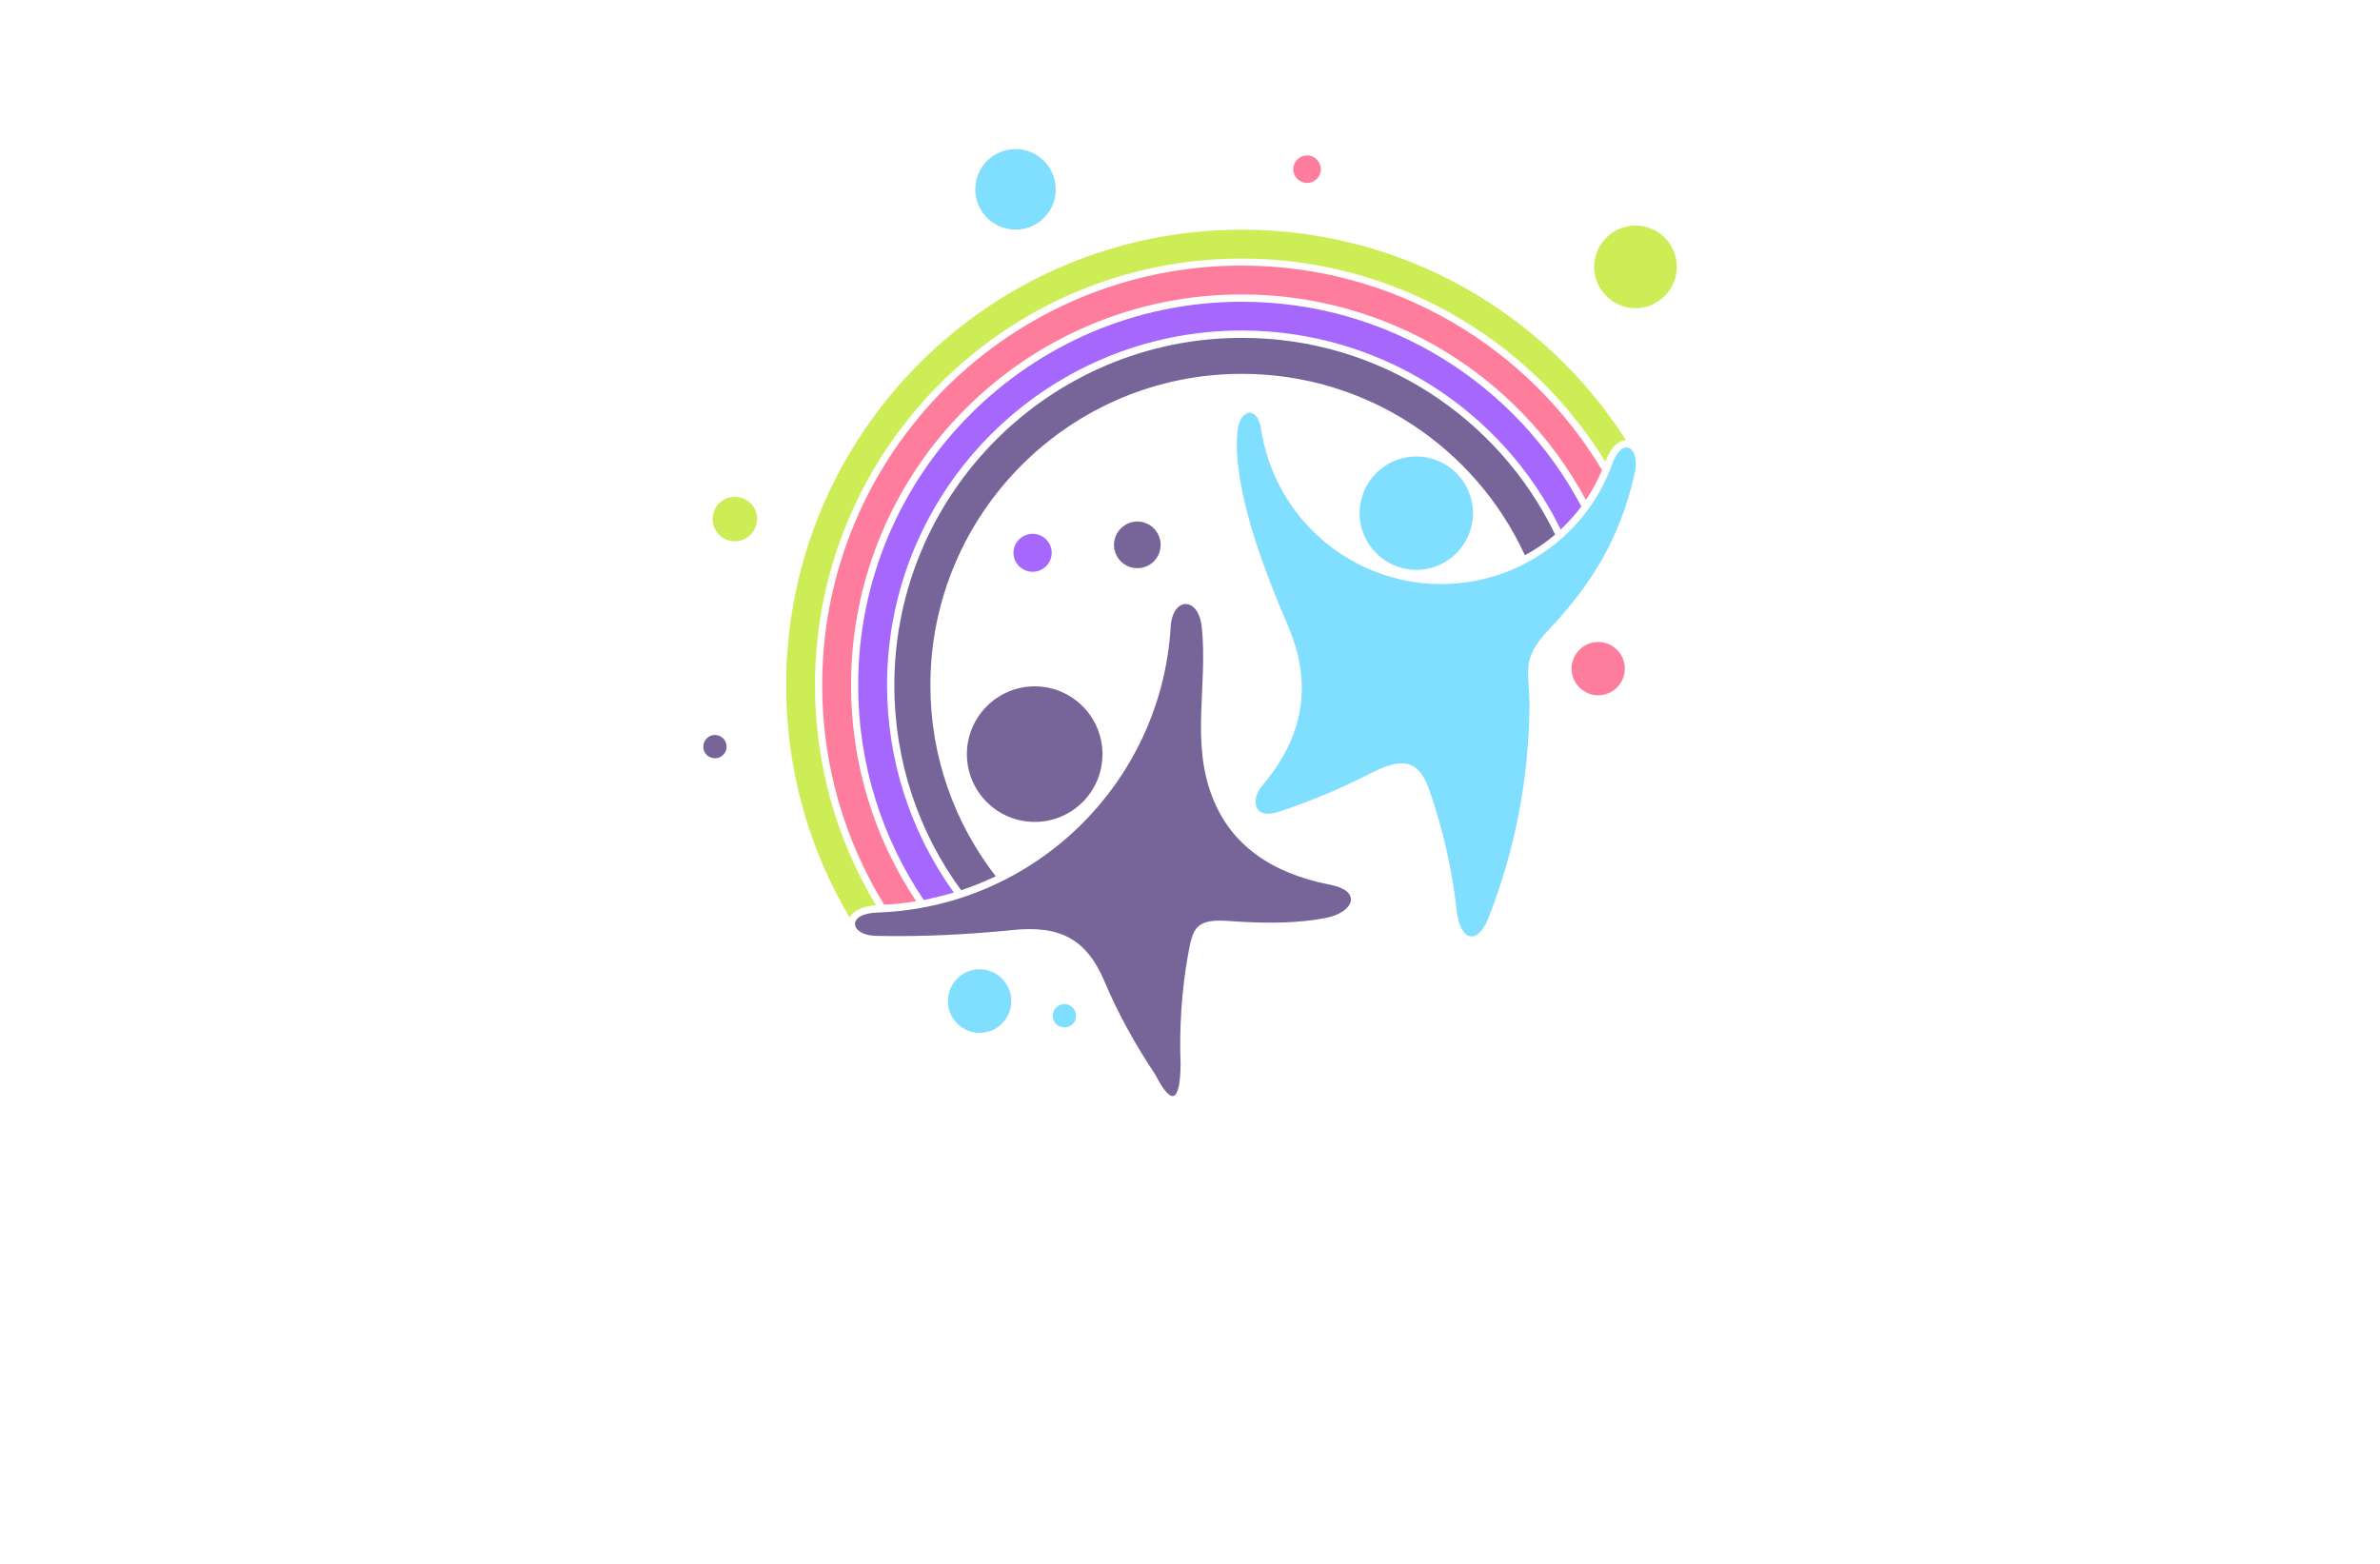 <?xml version="1.0" encoding="utf-8"?>
<!-- Generator: Adobe Illustrator 27.8.1, SVG Export Plug-In . SVG Version: 6.00 Build 0)  -->
<svg version="1.1" xmlns="http://www.w3.org/2000/svg" xmlns:xlink="http://www.w3.org/1999/xlink" x="0px" y="0px"
	 viewBox="0 0 350 230" style="enable-background:new 0 0 350 230;" xml:space="preserve">
<style type="text/css">
	.st0{fill:#FFFDDC;}
	.st1{fill:#FFFDE6;}
	.st2{fill:#FEFFE9;}
	.st3{fill:#FFFCEB;}
	.st4{fill:#FFF9CF;}
	.st5{fill:#F1FFCC;}
	.st6{fill:#60361A;}
	.st7{fill:#FFF4C5;}
	.st8{fill:#FEFFCF;}
	.st9{fill:#FFFFFF;}
	.st10{fill:#FCBEF3;}
	.st11{fill:#007769;}
	.st12{fill:#990000;}
	.st13{fill:#EE388C;}
	.st14{fill:#4862AD;}
	.st15{fill:#EE4B9B;}
	.st16{fill:#FAEE35;}
	.st17{fill:#01A79D;}
	.st18{fill:#8FC640;}
	.st19{fill:#EC2227;}
	.st20{fill:#E7BD20;}
	.st21{fill:#DC8927;}
	.st22{fill:#2F99D5;}
	.st23{fill:#663366;}
	.st24{fill:#FFC907;}
	.st25{fill:#4B83C3;}
	.st26{fill:#F0535B;}
	.st27{fill:#A92990;}
	.st28{fill:#E16E25;}
	.st29{fill:#426CB4;}
	.st30{fill:#E9292B;}
	.st31{fill:#0F77B7;}
	.st32{fill:#EF4A6C;}
	.st33{fill:#65C5B3;}
	.st34{fill:#965724;}
	.st35{fill:#F1A422;}
	.st36{fill:#18479E;}
	.st37{fill:#64C5B2;}
	.st38{fill:#FAE072;}
	.st39{fill:#EF496E;}
	.st40{fill:#231F20;}
	.st41{fill-rule:evenodd;clip-rule:evenodd;fill:#5C493A;}
	.st42{fill-rule:evenodd;clip-rule:evenodd;fill:#F26767;}
	.st43{fill-rule:evenodd;clip-rule:evenodd;fill:#87C443;}
	.st44{fill-rule:evenodd;clip-rule:evenodd;fill:#EE3E96;}
	.st45{fill-rule:evenodd;clip-rule:evenodd;fill:#2195D2;}
	.st46{fill-rule:evenodd;clip-rule:evenodd;fill:#FFCD05;}
	.st47{fill-rule:evenodd;clip-rule:evenodd;fill:#83C341;}
	.st48{fill-rule:evenodd;clip-rule:evenodd;fill:#0F77B7;}
	.st49{fill-rule:evenodd;clip-rule:evenodd;fill:#ED8D36;}
	.st50{fill-rule:evenodd;clip-rule:evenodd;fill:#3CA356;}
	.st51{fill-rule:evenodd;clip-rule:evenodd;fill:#7F4A25;}
	.st52{fill-rule:evenodd;clip-rule:evenodd;fill:#A3B539;}
	.st53{fill-rule:evenodd;clip-rule:evenodd;fill:#FAAF37;}
	.st54{fill-rule:evenodd;clip-rule:evenodd;fill:#0BB4A1;}
	.st55{fill:#00A9CB;}
	.st56{fill:#79AA41;}
	.st57{fill:#CD8F2A;}
	.st58{fill:#0393B0;}
	.st59{fill:#E82F7B;}
	.st60{fill:#D7DF2A;}
	.st61{fill:#8DC443;}
	.st62{fill:#F0A422;}
	.st63{fill:#3A3A3B;}
	.st64{fill:#29AAE1;}
	.st65{fill:#E9246E;}
	.st66{fill:url(#SVGID_1_);}
	.st67{fill:#00EFFF;}
	.st68{fill-rule:evenodd;clip-rule:evenodd;fill:url(#SVGID_00000169557018407088038650000004471827522752272296_);}
	.st69{fill-rule:evenodd;clip-rule:evenodd;fill:url(#SVGID_00000165949750833384263220000001580109746602575293_);}
	.st70{fill-rule:evenodd;clip-rule:evenodd;fill:url(#SVGID_00000163758019244793133720000006776269553448128394_);}
	.st71{fill-rule:evenodd;clip-rule:evenodd;fill:url(#SVGID_00000104677954396113980950000012621639551076162979_);}
	.st72{fill-rule:evenodd;clip-rule:evenodd;fill:url(#SVGID_00000079458850064638144590000014519893411825185718_);}
	.st73{fill-rule:evenodd;clip-rule:evenodd;fill:url(#SVGID_00000096046458407005536040000016561963938550443192_);}
	.st74{fill-rule:evenodd;clip-rule:evenodd;fill:url(#SVGID_00000134251346616562796810000005743988227456850070_);}
	.st75{fill-rule:evenodd;clip-rule:evenodd;fill:url(#SVGID_00000143588866268929679120000002335488005067190929_);}
	.st76{fill-rule:evenodd;clip-rule:evenodd;fill:url(#SVGID_00000075858459529147018810000014476384977113287330_);}
	.st77{fill:url(#SVGID_00000099662667571616764920000012724950533518598573_);}
	.st78{fill:#00889E;}
	.st79{fill:url(#SVGID_00000114786967084553486740000003547045898126219190_);}
	.st80{fill:url(#SVGID_00000106125919320479921350000013239612300549433780_);}
	.st81{fill:url(#SVGID_00000132077076519663953010000000761563813019855037_);}
	.st82{fill:#009AFF;}
	.st83{fill:url(#SVGID_00000073705285694309604570000010568645799367335098_);}
	.st84{fill:url(#SVGID_00000158010902232327274030000012976524000438649729_);}
	.st85{fill:#EF1A24;}
	.st86{fill:url(#SVGID_00000010991216795394933710000000269651396055466147_);}
	.st87{fill:url(#SVGID_00000039136046160868921890000004578711833340498327_);}
	.st88{fill-rule:evenodd;clip-rule:evenodd;fill:#1B2E7A;}
	.st89{fill-rule:evenodd;clip-rule:evenodd;fill:#FFFFFF;}
	.st90{fill-rule:evenodd;clip-rule:evenodd;fill:#FF004D;}
	.st91{fill:#1B2E7A;}
	.st92{fill-rule:evenodd;clip-rule:evenodd;fill:#FFD373;}
	.st93{fill-rule:evenodd;clip-rule:evenodd;fill:#EDB337;}
	.st94{fill-rule:evenodd;clip-rule:evenodd;fill:#FFEDB0;}
	.st95{fill:url(#SVGID_00000065793143941518782830000012453979674054074800_);}
	.st96{fill:#A25F00;}
	.st97{fill:#1B5302;}
	.st98{fill:#00AEEF;}
	.st99{fill:#ED1966;}
	.st100{fill:url(#SVGID_00000113320175606824196890000014441531797551465362_);}
	.st101{fill:url(#SVGID_00000168822546989946707670000015702213560767179967_);}
	.st102{fill:#79BACC;}
	.st103{fill:#E8E3D8;}
	.st104{fill:#F2B220;}
	.st105{fill:url(#SVGID_00000039851689436899095610000000437568015352055189_);}
	.st106{fill:url(#SVGID_00000083806289457420906110000009249656359808432017_);}
	.st107{fill:url(#SVGID_00000031182240990823854280000013429400430076177577_);}
	.st108{fill:url(#SVGID_00000056390887975247189660000012845775664998788256_);}
	.st109{fill:url(#SVGID_00000064352356056681499530000008940869881302236332_);}
	.st110{fill:url(#SVGID_00000152952961566968674250000008899579145912322693_);}
	.st111{fill:url(#SVGID_00000101100152441047376320000016552395983502630070_);}
	.st112{fill:#9B85BE;}
	.st113{fill:#776599;}
	.st114{fill:#FD3861;}
	.st115{fill:#C42244;}
	.st116{fill:#009FE2;}
	.st117{fill:#30B17B;}
	.st118{fill:#FF7D9C;}
	.st119{fill:#9ACA3D;}
	.st120{fill:#856DB5;}
	.st121{fill:url(#SVGID_00000088855083418729372010000011758068373295014027_);}
	.st122{fill:#0075B0;}
	.st123{fill:#CDE250;}
	.st124{fill:#7DDDFF;}
	.st125{fill:#B9EA81;}
	.st126{fill:#FF7D87;}
	.st127{fill-rule:evenodd;clip-rule:evenodd;fill:#FFC60B;}
	.st128{fill-rule:evenodd;clip-rule:evenodd;fill:#9ABE37;}
	.st129{fill-rule:evenodd;clip-rule:evenodd;fill:#74D7E2;}
	.st130{fill-rule:evenodd;clip-rule:evenodd;fill:#FF598A;}
	.st131{fill-rule:evenodd;clip-rule:evenodd;fill:#856DB5;}
	.st132{fill:#ED5681;}
	.st133{fill:#E5B189;}
	.st134{fill:#CE9976;}
	.st135{fill:#80DEFF;}
	.st136{fill:#61C7E2;}
	.st137{fill:#715BA5;}
	.st138{fill:#CCED56;}
	.st139{fill:#9ABE37;}
	.st140{fill:#7D9D2B;}
	.st141{fill:#F4C11E;}
	.st142{fill:#E19A00;}
	.st143{fill:#FFBE00;}
	.st144{fill:#C74D96;}
	.st145{fill:#F4A408;}
	.st146{fill:#00B0DD;}
	.st147{fill:#E62944;}
	.st148{fill:#553590;}
	.st149{fill:#035A31;}
	.st150{fill:#80BE26;}
	.st151{fill:#00549A;}
	.st152{fill:#844596;}
	.st153{fill:#009C42;}
	.st154{fill-rule:evenodd;clip-rule:evenodd;fill:#1F7099;}
	.st155{fill-rule:evenodd;clip-rule:evenodd;fill:#406FB5;}
	.st156{fill-rule:evenodd;clip-rule:evenodd;fill:#A418ED;}
	.st157{fill-rule:evenodd;clip-rule:evenodd;fill:#28834F;}
	.st158{fill-rule:evenodd;clip-rule:evenodd;fill:#1FEA75;}
	.st159{fill-rule:evenodd;clip-rule:evenodd;fill:#07A8A8;}
	.st160{fill-rule:evenodd;clip-rule:evenodd;fill:#25C9EF;}
	.st161{fill-rule:evenodd;clip-rule:evenodd;fill:#FF7D9C;}
	.st162{fill:#724329;}
	.st163{fill:#FFD766;}
	.st164{fill:#6ED9FF;}
	.st165{fill:#FFA9C2;}
	.st166{fill-rule:evenodd;clip-rule:evenodd;fill:url(#SVGID_00000113330974086097877270000006715212503311199665_);}
	.st167{fill-rule:evenodd;clip-rule:evenodd;fill:url(#SVGID_00000157271711808936579790000002994867780940714372_);}
	.st168{fill-rule:evenodd;clip-rule:evenodd;fill:url(#SVGID_00000129916312861014613000000016681761908297148305_);}
	.st169{fill-rule:evenodd;clip-rule:evenodd;fill:#2B61D8;}
	.st170{fill-rule:evenodd;clip-rule:evenodd;fill:#78E9FF;}
	.st171{fill-rule:evenodd;clip-rule:evenodd;fill:#844596;}
	.st172{fill-rule:evenodd;clip-rule:evenodd;fill:#A667FC;}
	.st173{fill-rule:evenodd;clip-rule:evenodd;fill:#379CC0;}
	.st174{fill-rule:evenodd;clip-rule:evenodd;fill:url(#SVGID_00000071542505320920118340000005605001616009540540_);}
	.st175{fill:#FF439D;}
	.st176{fill:#29ABE2;}
	.st177{fill:#AA3AAA;}
	.st178{fill:#78E9FF;}
	.st179{fill:#FFC60B;}
	.st180{fill:#A667FC;}
	.st181{fill-rule:evenodd;clip-rule:evenodd;fill:#CCED56;}
	.st182{fill-rule:evenodd;clip-rule:evenodd;fill:#776599;}
	.st183{fill-rule:evenodd;clip-rule:evenodd;fill:#80DEFF;}
	.st184{fill:#379CC0;}
	.st185{fill:#916E00;}
	.st186{fill:#BAAE1C;}
	.st187{fill:#84BC7A;}
	.st188{fill:#BCAD64;}
	.st189{fill:#D18D2A;}
	.st190{fill:#FFB278;}
	.st191{fill-rule:evenodd;clip-rule:evenodd;fill:#785EF7;}
	.st192{fill-rule:evenodd;clip-rule:evenodd;fill:#C2FF7B;}
	.st193{fill-rule:evenodd;clip-rule:evenodd;fill:#6F96EF;}
	.st194{fill-rule:evenodd;clip-rule:evenodd;fill:#E5B189;}
	.st195{fill-rule:evenodd;clip-rule:evenodd;fill:#72D392;}
	.st196{fill-rule:evenodd;clip-rule:evenodd;fill:#F9C55D;}
	.st197{fill-rule:evenodd;clip-rule:evenodd;fill:#61C165;}
	.st198{fill-rule:evenodd;clip-rule:evenodd;fill:#6786D3;}
	.st199{fill-rule:evenodd;clip-rule:evenodd;fill:#FCB1E3;}
	.st200{fill-rule:evenodd;clip-rule:evenodd;fill:#1CC1E4;}
	.st201{fill-rule:evenodd;clip-rule:evenodd;fill:#6D6DB2;}
	.st202{fill-rule:evenodd;clip-rule:evenodd;fill:#66A2AA;}
	.st203{fill-rule:evenodd;clip-rule:evenodd;fill:#D2FC86;}
	.st204{fill:#7FBC62;}
	.st205{fill:#442109;}
	.st206{fill:#A08657;}
	.st207{fill:#FFCD5C;}
	.st208{fill:#7DA22E;}
	.st209{fill:#F9C941;}
	.st210{fill:#6AC6B4;}
	.st211{fill:#E2C159;}
	.st212{fill:#EF8550;}
</style>
<g id="Layer_1">
</g>
<g id="Layer_2">
</g>
<g id="Layer_3">
</g>
<g id="Layer_4">
</g>
<g id="Layer_5">
</g>
<g id="Layer_6">
</g>
<g id="Layer_7">
</g>
<g id="Layer_8">
</g>
<g id="Layer_9">
</g>
<g id="Layer_10">
</g>
<g id="Layer_11">
</g>
<g id="Layer_12">
</g>
<g id="Layer_13">
</g>
<g id="Layer_14">
</g>
<g id="Layer_15">
	<g>
		<path class="st172" d="M232.55,74.48c-0.92,1.24-1.94,2.37-3.04,3.39c-8.73-17.85-26.89-29.26-46.9-29.26
			c-28.8,0-52.16,23.36-52.16,52.16c0,10.99,3.43,21.59,9.82,30.5c-1.45,0.42-2.9,0.78-4.42,1.1c-6.08-9.01-9.65-19.9-9.65-31.59
			c0-31.13,25.27-56.4,56.4-56.4C204.28,44.37,223.08,56.6,232.55,74.48L232.55,74.48z M151.87,84.09c1.52,0,2.79-1.24,2.79-2.79
			s-1.27-2.79-2.79-2.79c-1.55,0-2.83,1.24-2.83,2.79S150.32,84.09,151.87,84.09L151.87,84.09z"/>
		<path class="st161" d="M235.59,69.14c-0.64,1.55-1.45,3-2.37,4.38c-10-18.55-29.37-30.22-50.61-30.22
			c-31.74,0-57.46,25.73-57.46,57.46c0,11.38,3.32,22.37,9.58,31.77c-1.55,0.28-3.11,0.46-4.7,0.53c-5.76-9.37-9.12-20.43-9.12-32.3
			c0-34.07,27.64-61.7,61.7-61.7C205.13,39.07,224.82,51.12,235.59,69.14L235.59,69.14z M235.03,102.26c2.16,0,3.92-1.77,3.92-3.92
			c0-2.16-1.77-3.92-3.92-3.92s-3.92,1.77-3.92,3.92C231.11,100.49,232.87,102.26,235.03,102.26L235.03,102.26z M192.23,26.91
			c1.1,0,2.01-0.92,2.01-2.01c0-1.13-0.92-2.05-2.01-2.05c-1.13,0-2.05,0.92-2.05,2.05C190.18,25.99,191.1,26.91,192.23,26.91
			L192.23,26.91z"/>
		<path class="st181" d="M128.83,133.15c-2.12,0.11-3.36,0.85-3.89,1.77c-5.94-10-9.33-21.66-9.33-34.14c0-37,30-67,67-67
			c23.75,0,44.6,12.33,56.51,30.96c-1.1,0.04-2.26,0.99-3,3.11l-0.04,0.04c-11.38-18.48-31.56-29.86-53.47-29.86
			c-34.67,0-62.76,28.13-62.76,62.76C119.86,112.22,122.93,123.36,128.83,133.15L128.83,133.15z M108.05,79.61
			c1.8,0,3.29-1.48,3.29-3.29c0-1.8-1.48-3.25-3.29-3.25s-3.25,1.45-3.25,3.25C104.8,78.12,106.25,79.61,108.05,79.61L108.05,79.61z
			 M240.51,45.33c3.36,0,6.08-2.76,6.08-6.08c0-3.36-2.72-6.08-6.08-6.08c-3.32,0-6.08,2.72-6.08,6.08
			C234.43,42.57,237.18,45.33,240.51,45.33L240.51,45.33z"/>
		<path class="st182" d="M228.7,78.62c-1.38,1.17-2.86,2.19-4.45,3.04c-7.24-15.73-23.15-26.68-41.63-26.68
			c-25.27,0-45.8,20.53-45.8,45.8c0,10.6,3.6,20.32,9.61,28.1c-1.66,0.78-3.36,1.48-5.09,2.05c-6.18-8.45-9.82-18.87-9.82-30.14
			c0-28.2,22.9-51.1,51.1-51.1C202.9,49.67,220.43,61.48,228.7,78.62L228.7,78.62z M152.16,120.88c5.51,0,9.97-4.45,9.97-9.97
			c0-5.48-4.45-9.97-9.97-9.97c-5.48,0-9.97,4.49-9.97,9.97C142.19,116.43,146.68,120.88,152.16,120.88L152.16,120.88z
			 M167.25,83.56c1.91,0,3.43-1.52,3.43-3.43c0-1.87-1.52-3.43-3.43-3.43c-1.87,0-3.43,1.56-3.43,3.43
			C163.82,82.04,165.37,83.56,167.25,83.56L167.25,83.56z M105.15,111.52c0.92,0,1.7-0.74,1.7-1.7c0-0.95-0.78-1.73-1.7-1.73
			c-0.95,0-1.73,0.78-1.73,1.73C103.42,110.78,104.19,111.52,105.15,111.52L105.15,111.52z M172.16,92.19
			c-1.38,22.97-20,41.21-43.11,42.02c-4.7,0.14-4.06,3.36-0.21,3.43c6.68,0.14,13.36-0.18,20-0.85c7.07-0.74,10.96,1.31,13.61,7.6
			c1.87,4.45,4.35,9.01,7.46,13.68c2.37,4.59,3.6,4.13,3.71-1.41c-0.21-5.44,0.14-10.92,1.1-16.29c0.71-4.1,1.27-5.27,6.15-4.91
			c5.73,0.42,10.43,0.28,14.1-0.46c3.96-0.74,5.55-3.92,0.64-4.88c-8.83-1.73-14.6-5.97-17.28-12.79
			c-3.25-8.2-0.71-16.33-1.59-25.06C176.26,87.63,172.41,87.77,172.16,92.19L172.16,92.19z"/>
		<path class="st183" d="M208.28,83.81c-4.59,0-8.34-3.75-8.34-8.34s3.75-8.34,8.34-8.34s8.34,3.75,8.34,8.34
			S212.87,83.81,208.28,83.81L208.28,83.81z M144.06,151.91c2.58,0,4.66-2.12,4.66-4.66c0-2.58-2.08-4.7-4.66-4.7
			c-2.58,0-4.66,2.12-4.66,4.7C139.4,149.79,141.48,151.91,144.06,151.91L144.06,151.91z M149.36,33.77c3.25,0,5.9-2.65,5.9-5.9
			c0-3.29-2.65-5.94-5.9-5.94c-3.29,0-5.94,2.65-5.94,5.94C143.43,31.12,146.08,33.77,149.36,33.77L149.36,33.77z M185.45,63.1
			c-0.49-3.46-3.25-3.11-3.5,0.64c-0.64,8.59,4.21,20.67,7.53,28.48c3.57,8.38,2.26,16.15-3.89,23.36
			c-1.63,1.91-1.41,5.16,2.65,3.75c4.56-1.52,9.01-3.39,13.29-5.58c3.96-2.01,6.89-2.62,8.62,2.3c2.01,5.76,3.39,11.77,4.06,17.85
			c0.57,4.77,3.15,5.02,4.7,1.06c3.85-9.82,5.9-20.29,6.01-30.85c0.04-5.41-1.38-7.07,2.83-11.49c6.11-6.47,10.5-13.32,12.65-23.04
			c0.85-3.82-1.8-5.51-3.29-1.38c-4.13,11.52-15.62,18.8-27.88,17.56C197.04,84.52,187.28,75.15,185.45,63.1L185.45,63.1z
			 M156.54,151.1c0.95,0,1.7-0.74,1.7-1.7c0-0.95-0.74-1.73-1.7-1.73c-0.95,0-1.73,0.78-1.73,1.73
			C154.81,150.36,155.58,151.1,156.54,151.1L156.54,151.1z"/>
	</g>
</g>
</svg>
